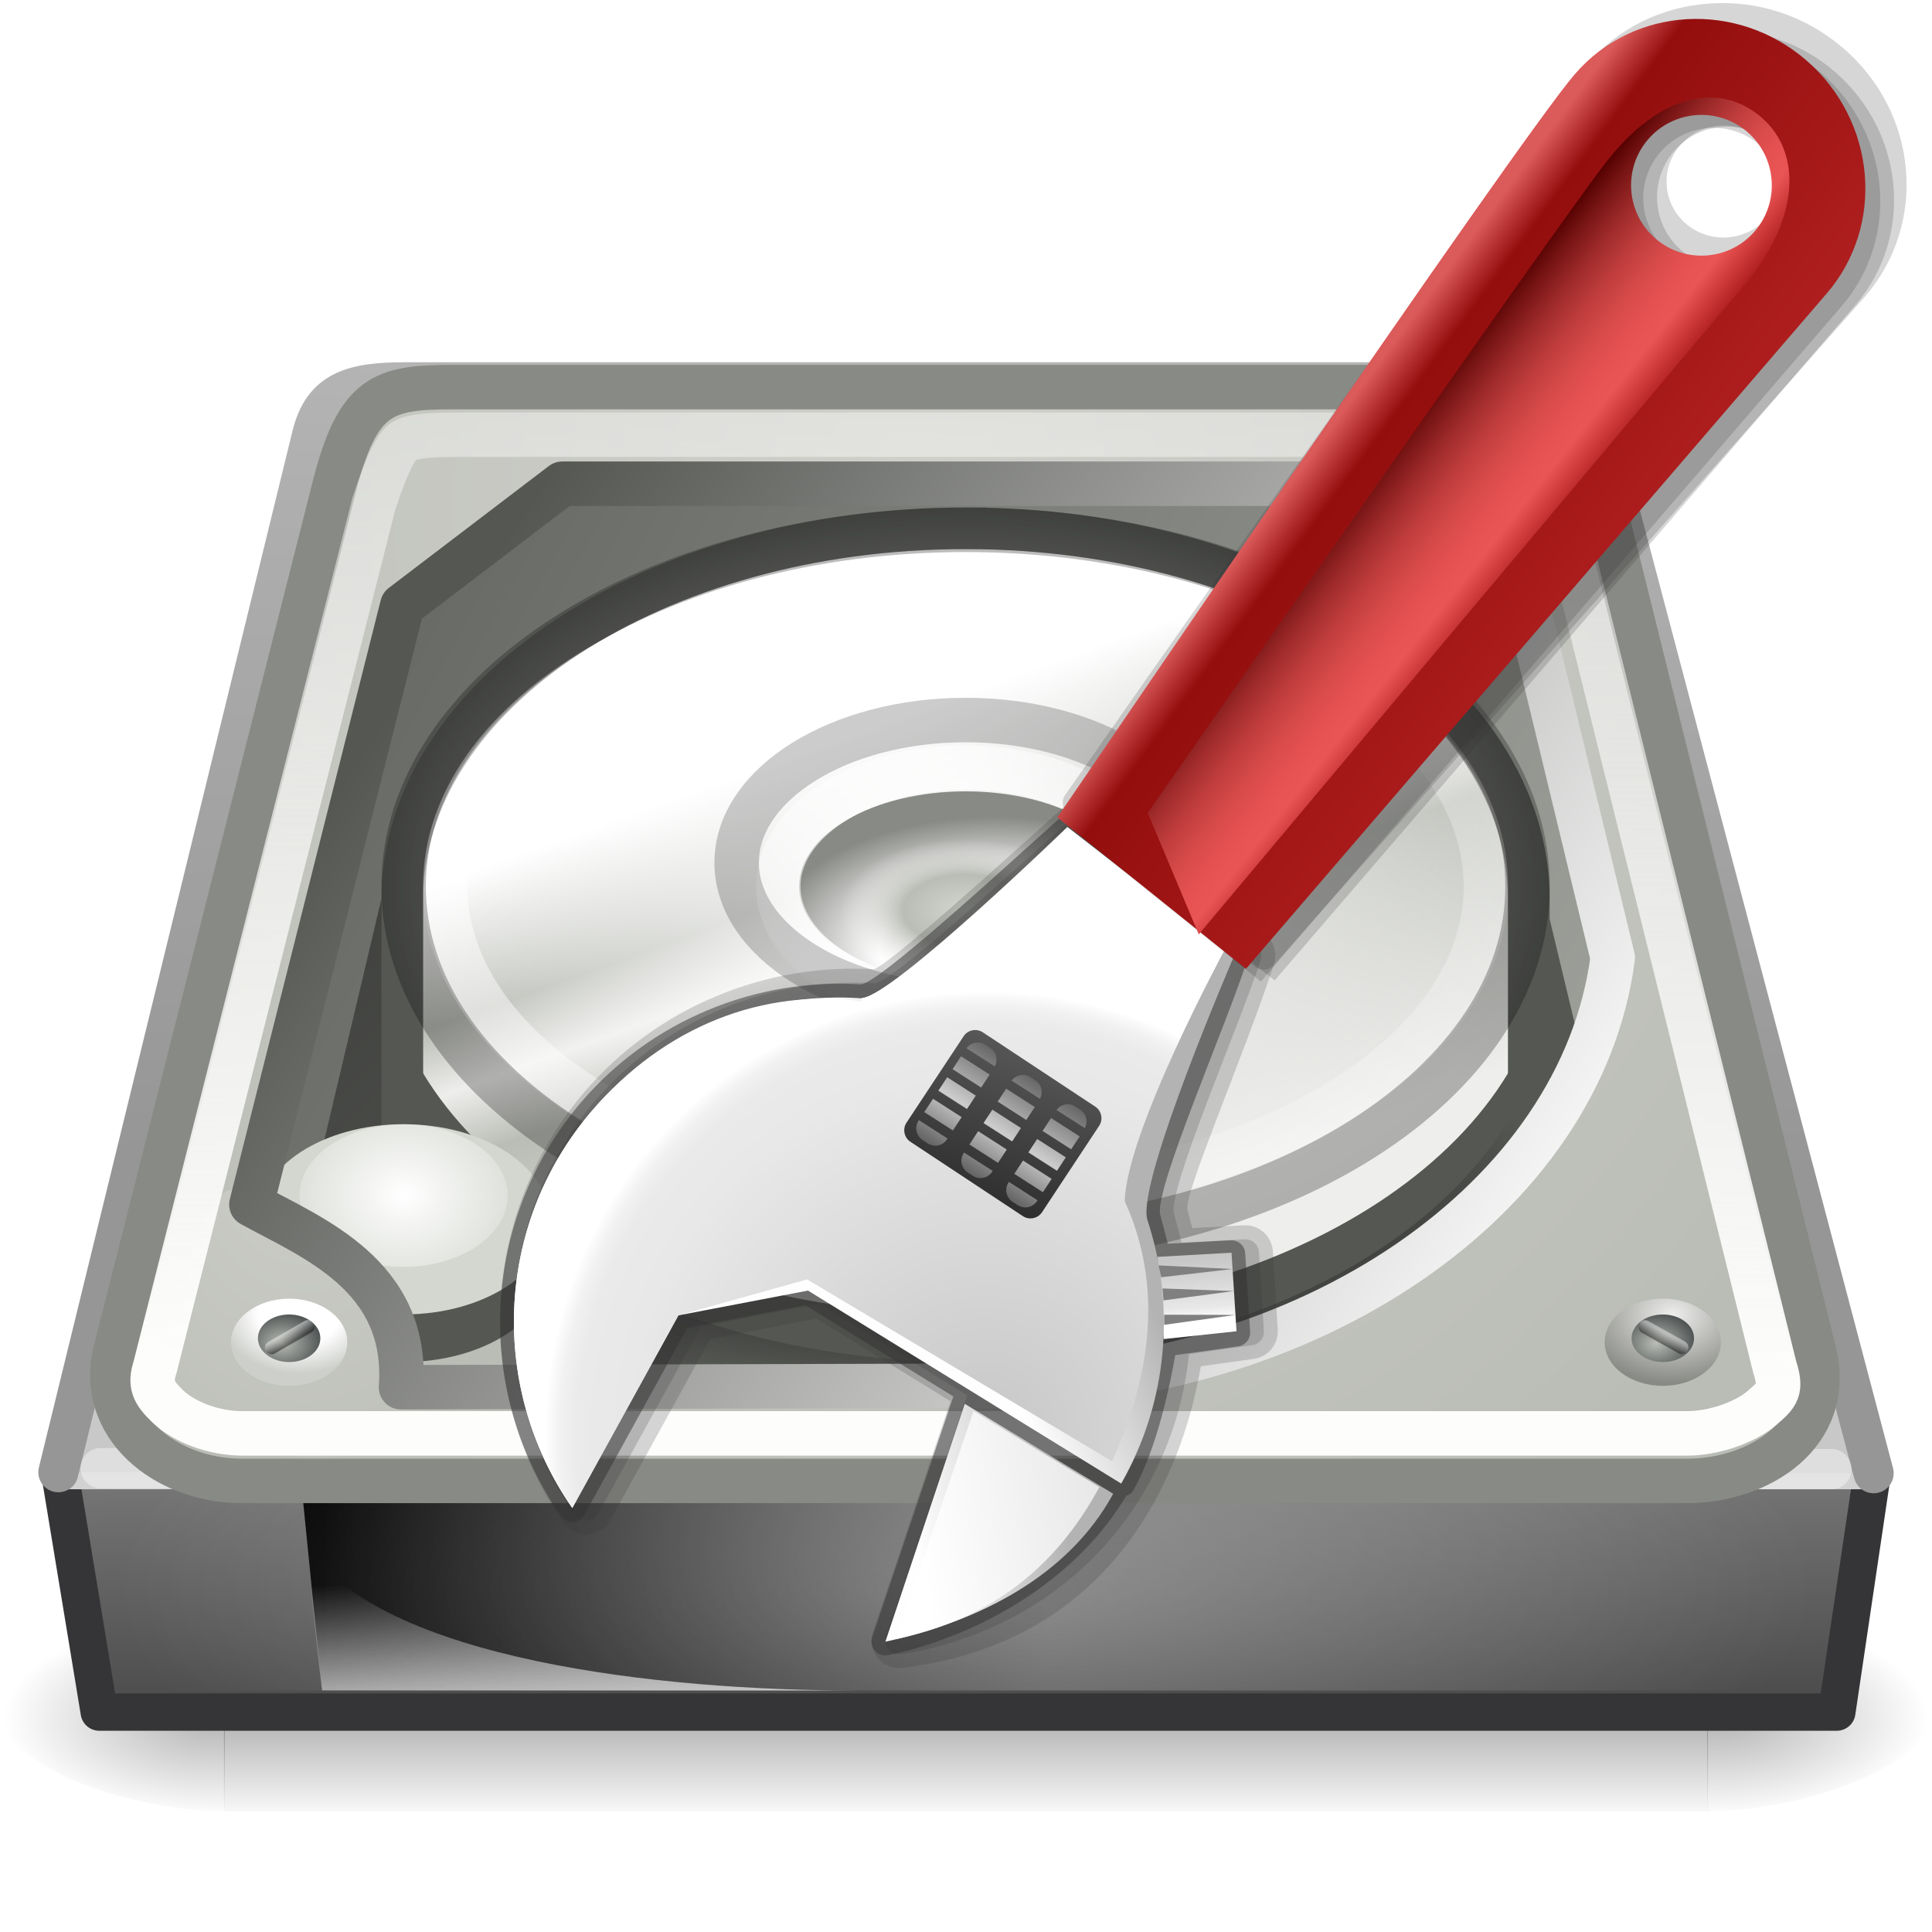 <?xml version="1.0" encoding="UTF-8" standalone="no"?>
<!-- Created with Inkscape (http://www.inkscape.org/) -->

<svg
   xmlns:dc="http://purl.org/dc/elements/1.1/"
   xmlns:cc="http://creativecommons.org/ns#"
   xmlns:rdf="http://www.w3.org/1999/02/22-rdf-syntax-ns#"
   xmlns:svg="http://www.w3.org/2000/svg"
   xmlns="http://www.w3.org/2000/svg"
   xmlns:xlink="http://www.w3.org/1999/xlink"
   xmlns:sodipodi="http://sodipodi.sourceforge.net/DTD/sodipodi-0.dtd"
   xmlns:inkscape="http://www.inkscape.org/namespaces/inkscape"
   id="svg3786"
   height="48"
   width="48"
   version="1.0"
   inkscape:version="0.48.4 r9939"
   sodipodi:docname="bleachbit.svg">
  <sodipodi:namedview
     pagecolor="#ffffff"
     bordercolor="#666666"
     borderopacity="1"
     objecttolerance="10"
     gridtolerance="10"
     guidetolerance="10"
     inkscape:pageopacity="0"
     inkscape:pageshadow="2"
     inkscape:window-width="640"
     inkscape:window-height="480"
     id="namedview73"
     showgrid="false"
     inkscape:zoom="6.0208333"
     inkscape:cx="24"
     inkscape:cy="24"
     inkscape:window-x="892"
     inkscape:window-y="28"
     inkscape:window-maximized="0"
     inkscape:current-layer="svg3786" />
  <defs
     id="defs3788">
    <radialGradient
       id="radialGradient4241"
       fx="113.67"
       fy="98"
       gradientUnits="userSpaceOnUse"
       cy="97.588"
       cx="113.07"
       r="2.563">
      <stop
         id="stop4243"
         style="stop-color:#eee"
         offset="0" />
      <stop
         id="stop4245"
         style="stop-color:#cecece"
         offset=".16" />
      <stop
         id="stop4247"
         style="stop-color:#888"
         offset=".468" />
      <stop
         id="stop4249"
         style="stop-color:#555"
         offset="1" />
    </radialGradient>
    <linearGradient
       id="linearGradient4035">
      <stop
         id="stop4037"
         style="stop-color:#f5f5f5"
         offset="0" />
      <stop
         id="stop4039"
         style="stop-color:#e7e7e7"
         offset=".47" />
      <stop
         id="stop4041"
         style="stop-color:#8c8c8c"
         offset=".693" />
      <stop
         id="stop4043"
         style="stop-color:#ddd"
         offset=".835" />
      <stop
         id="stop4045"
         style="stop-color:#a8a8a8"
         offset="1" />
    </linearGradient>
    <linearGradient
       id="linearGradient5060">
      <stop
         id="stop5062"
         offset="0" />
      <stop
         id="stop5064"
         style="stop-opacity:0"
         offset="1" />
    </linearGradient>
    <radialGradient
       id="radialGradient2896"
       gradientUnits="userSpaceOnUse"
       cy="42"
       cx="24"
       gradientTransform="matrix(1 -1.0652e-8 2.7813e-8 .357 0 24.5)"
       r="21">
      <stop
         id="stop6312-6"
         style="stop-color:#fff"
         offset="0" />
      <stop
         id="stop6314-6"
         style="stop-color:#fff;stop-opacity:0"
         offset="1" />
    </radialGradient>
    <radialGradient
       id="radialGradient2902"
       xlink:href="#linearGradient4035"
       gradientUnits="userSpaceOnUse"
       cy="143.83"
       cx="127.32"
       gradientTransform="matrix(.191 -.025 .006 .101 -7.437 4.429)"
       r="78.728" />
    <linearGradient
       id="linearGradient2905"
       y2="33.759"
       gradientUnits="userSpaceOnUse"
       x2="12.222"
       gradientTransform="matrix(1.021 0 0 .899 -.025 8.978)"
       y1="37.206"
       x1="12.277">
      <stop
         id="stop4238"
         style="stop-color:#eee"
         offset="0" />
      <stop
         id="stop4240"
         style="stop-color:#eee;stop-opacity:0"
         offset="1" />
    </linearGradient>
    <linearGradient
       id="linearGradient2908"
       y2="35.281"
       xlink:href="#linearGradient5060"
       gradientUnits="userSpaceOnUse"
       x2="24.688"
       gradientTransform="matrix(1.021 0 0 .899 .787 7.787)"
       y1="35.281"
       x1="7.062" />
    <radialGradient
       id="radialGradient2920"
       gradientUnits="userSpaceOnUse"
       cy="191.85"
       cx="142.62"
       gradientTransform="matrix(.185 0 0 -.131 -3.111 45.048)"
       r="78.728">
      <stop
         id="stop7611"
         style="stop-color:#fff"
         offset="0" />
      <stop
         id="stop7677"
         style="stop-color:#e7e7e7"
         offset=".47" />
      <stop
         id="stop7613"
         style="stop-color:#8c8c8c"
         offset=".672" />
      <stop
         id="stop7617"
         style="stop-color:#ddd"
         offset=".835" />
      <stop
         id="stop7615"
         style="stop-color:#a8a8a8"
         offset="1" />
    </radialGradient>
    <radialGradient
       id="radialGradient2923"
       xlink:href="#linearGradient4035"
       gradientUnits="userSpaceOnUse"
       cy="206.43"
       cx="141.75"
       gradientTransform="matrix(.352 -.005 .003 .289 -27.024 -25.218)"
       r="78.728" />
    <radialGradient
       id="radialGradient2927"
       gradientUnits="userSpaceOnUse"
       cy="8.49"
       cx="11.734"
       gradientTransform="matrix(1.377 .697 -.468 .924 -.049 -2.939)"
       r="23.048">
      <stop
         id="stop7064"
         style="stop-color:#e6e6e6"
         offset="0" />
      <stop
         id="stop7060"
         style="stop-color:#c8c8c8"
         offset="1" />
    </radialGradient>
    <linearGradient
       id="linearGradient2929"
       y2="10"
       gradientUnits="userSpaceOnUse"
       x2="18.073"
       gradientTransform="translate(0 -1)"
       y1="29.797"
       x1="17.814">
      <stop
         id="stop3486"
         style="stop-color:#969696"
         offset="0" />
      <stop
         id="stop3488"
         style="stop-color:#b4b4b4"
         offset="1" />
    </linearGradient>
    <linearGradient
       id="linearGradient2933"
       y2="50"
       gradientUnits="userSpaceOnUse"
       x2="30"
       gradientTransform="matrix(1.002 0 0 .76 -5.051 4.936)"
       y1="41"
       x1="29.938">
      <stop
         id="stop2223"
         style="stop-color:#7a7a7a"
         offset="0" />
      <stop
         id="stop2219"
         style="stop-color:#474747"
         offset="1" />
    </linearGradient>
    <radialGradient
       id="radialGradient2936"
       xlink:href="#linearGradient5060"
       gradientUnits="userSpaceOnUse"
       cy="486.65"
       cx="605.71"
       gradientTransform="matrix(-.045 0 0 .021 32.611 32.451)"
       r="117.14" />
    <radialGradient
       id="radialGradient2939"
       xlink:href="#linearGradient5060"
       gradientUnits="userSpaceOnUse"
       cy="486.65"
       cx="605.71"
       gradientTransform="matrix(.045 0 0 .021 15.389 32.451)"
       r="117.14" />
    <linearGradient
       id="linearGradient2942"
       y2="609.51"
       gradientUnits="userSpaceOnUse"
       x2="302.86"
       gradientTransform="matrix(.076 0 0 .021 -3.597 32.451)"
       y1="366.65"
       x1="302.86">
      <stop
         id="stop5050"
         style="stop-opacity:0"
         offset="0" />
      <stop
         id="stop5056"
         offset=".5" />
      <stop
         id="stop5052"
         style="stop-opacity:0"
         offset="1" />
    </linearGradient>
    <radialGradient
       id="radialGradient2947"
       fx="113.67"
       fy="98"
       xlink:href="#radialGradient4241"
       gradientUnits="userSpaceOnUse"
       cy="97.588"
       cx="113.07"
       gradientTransform="matrix(.329 0 0 .35 6.055 .494)"
       r="2.563" />
    <radialGradient
       id="radialGradient2953"
       fx="113.67"
       fy="98"
       xlink:href="#radialGradient4241"
       gradientUnits="userSpaceOnUse"
       cy="97.588"
       cx="113.07"
       gradientTransform="matrix(.223 .034 -.023 .149 14.791 -7.632)"
       r="2.563" />
    <radialGradient
       id="radialGradient2959"
       fx="113.67"
       fy="98"
       xlink:href="#radialGradient4241"
       gradientUnits="userSpaceOnUse"
       cy="97.588"
       cx="113.07"
       gradientTransform="matrix(.223 -.038 .025 .149 -18.146 .532)"
       r="2.563" />
    <radialGradient
       id="radialGradient2965"
       fx="113.67"
       fy="98"
       xlink:href="#radialGradient4241"
       gradientUnits="userSpaceOnUse"
       cy="97.588"
       cx="113.07"
       gradientTransform="matrix(-.329 0 0 .35 41.963 .494)"
       r="2.563" />
    <linearGradient
       id="linearGradient5048">
      <stop
         style="stop-color:black;stop-opacity:0;"
         id="stop5050-0"
         offset="0" />
      <stop
         style="stop-color:black;stop-opacity:1;"
         id="stop5056-6"
         offset="0.5" />
      <stop
         style="stop-color:black;stop-opacity:0;"
         id="stop5052-4"
         offset="1" />
    </linearGradient>
    <radialGradient
       inkscape:collect="always"
       xlink:href="#linearGradient5060-3"
       id="radialGradient2644"
       gradientUnits="userSpaceOnUse"
       gradientTransform="matrix(2.774,0,0,1.97,-1891.633,-872.885)"
       cx="605.714"
       cy="486.648"
       fx="605.714"
       fy="486.648"
       r="117.143" />
    <linearGradient
       id="linearGradient5060-3"
       inkscape:collect="always">
      <stop
         style="stop-color:black;stop-opacity:1;"
         id="stop5062-3"
         offset="0" />
      <stop
         style="stop-color:black;stop-opacity:0;"
         id="stop5064-6"
         offset="1" />
    </linearGradient>
    <radialGradient
       inkscape:collect="always"
       xlink:href="#linearGradient5060-3"
       id="radialGradient2646"
       gradientUnits="userSpaceOnUse"
       gradientTransform="matrix(-2.774,0,0,1.97,112.762,-872.885)"
       cx="605.714"
       cy="486.648"
       fx="605.714"
       fy="486.648"
       r="117.143" />
    <linearGradient
       id="linearGradient48779">
      <stop
         style="stop-color:#aaaaaa;stop-opacity:1;"
         offset="0"
         id="stop48781" />
      <stop
         style="stop-color:#7e807a;stop-opacity:1;"
         offset="1"
         id="stop48783" />
    </linearGradient>
    <linearGradient
       id="linearGradient24230">
      <stop
         style="stop-color:#707070;stop-opacity:1;"
         offset="0"
         id="stop24232" />
      <stop
         style="stop-color:#333333;stop-opacity:1;"
         offset="1"
         id="stop24234" />
    </linearGradient>
    <linearGradient
       id="linearGradient4194">
      <stop
         style="stop-color:#aaaaaa;stop-opacity:1;"
         offset="0"
         id="stop4196" />
      <stop
         style="stop-color:#7e807a;stop-opacity:1;"
         offset="1"
         id="stop4198" />
    </linearGradient>
    <radialGradient
       inkscape:collect="always"
       xlink:href="#linearGradient5740"
       id="radialGradient2945"
       gradientUnits="userSpaceOnUse"
       gradientTransform="matrix(1.033,-0.596,0.575,0.996,-12.235,11.555)"
       cx="25.252"
       cy="16.48"
       fx="25.252"
       fy="16.48"
       r="21.98" />
    <linearGradient
       id="linearGradient5740">
      <stop
         id="stop5742"
         offset="0"
         style="stop-color:#d0d0cb;stop-opacity:1;" />
      <stop
         id="stop5744"
         offset="1"
         style="stop-color:#babdb6;stop-opacity:1" />
    </linearGradient>
    <linearGradient
       inkscape:collect="always"
       xlink:href="#linearGradient9641"
       id="linearGradient3802"
       x1="50.506"
       y1="37.469"
       x2="2.4"
       y2="8.448"
       gradientUnits="userSpaceOnUse"
       gradientTransform="matrix(1.034,0,0,1.181,-0.831,-2.786)" />
    <linearGradient
       id="linearGradient9641">
      <stop
         id="stop9643"
         offset="0"
         style="stop-color:#babdb6;stop-opacity:1" />
      <stop
         id="stop9645"
         offset="1"
         style="stop-color:#555753;stop-opacity:1" />
    </linearGradient>
    <linearGradient
       inkscape:collect="always"
       xlink:href="#linearGradient3804"
       id="linearGradient3810"
       x1="8.094"
       y1="13.796"
       x2="20.502"
       y2="29.456"
       gradientUnits="userSpaceOnUse"
       gradientTransform="matrix(1.037,0,0,1.263,-0.953,-8.595)" />
    <linearGradient
       id="linearGradient3804">
      <stop
         style="stop-color:#2f302e;stop-opacity:1;"
         offset="0"
         id="stop3806" />
      <stop
         style="stop-color:#555753;stop-opacity:1;"
         offset="1"
         id="stop3808" />
    </linearGradient>
    <linearGradient
       gradientTransform="matrix(1,0,0,1.152,-6.9337797e-4,-5.301)"
       inkscape:collect="always"
       xlink:href="#linearGradient4122"
       id="linearGradient4141"
       gradientUnits="userSpaceOnUse"
       x1="19.679"
       y1="20.903"
       x2="23.185"
       y2="32.097" />
    <linearGradient
       id="linearGradient4122">
      <stop
         id="stop4124"
         offset="0"
         style="stop-color:white;stop-opacity:1" />
      <stop
         style="stop-color:#babdb6;stop-opacity:1"
         offset="0.25"
         id="stop4130" />
      <stop
         id="stop4132"
         offset="0.375"
         style="stop-color:#eeeeec;stop-opacity:1" />
      <stop
         style="stop-color:#babdb6;stop-opacity:1"
         offset="0.5"
         id="stop4126" />
      <stop
         id="stop4128"
         offset="1"
         style="stop-color:#eeeeec;stop-opacity:1" />
    </linearGradient>
    <radialGradient
       inkscape:collect="always"
       xlink:href="#linearGradient4092"
       id="radialGradient4098"
       cx="24"
       cy="30.266"
       fx="24"
       fy="30.266"
       r="14"
       gradientTransform="matrix(1.034,0,0,0.36,-0.831,18.531)"
       gradientUnits="userSpaceOnUse" />
    <linearGradient
       inkscape:collect="always"
       id="linearGradient4092">
      <stop
         style="stop-color:#000000;stop-opacity:1;"
         offset="0"
         id="stop4094" />
      <stop
         style="stop-color:#000000;stop-opacity:0;"
         offset="1"
         id="stop4096" />
    </linearGradient>
    <radialGradient
       inkscape:collect="always"
       xlink:href="#linearGradient3909"
       id="radialGradient3915"
       cx="7.625"
       cy="30.578"
       fx="7.625"
       fy="30.578"
       r="0.531"
       gradientTransform="matrix(6.576,1.3032849e-5,5.7142302e-6,-5.419,-40.113,195.394)"
       gradientUnits="userSpaceOnUse" />
    <linearGradient
       inkscape:collect="always"
       id="linearGradient3909">
      <stop
         style="stop-color:#ffffff;stop-opacity:1;"
         offset="0"
         id="stop3911" />
      <stop
         style="stop-color:#ffffff;stop-opacity:0;"
         offset="1"
         id="stop3913" />
    </linearGradient>
    <radialGradient
       inkscape:collect="always"
       xlink:href="#linearGradient5740-6"
       id="radialGradient3884"
       gradientUnits="userSpaceOnUse"
       gradientTransform="matrix(0.31,-0.301,0.173,0.504,-2.988,25.634)"
       cx="25.252"
       cy="16.48"
       fx="25.252"
       fy="16.48"
       r="21.98" />
    <linearGradient
       id="linearGradient5740-6">
      <stop
         id="stop5742-3"
         offset="0"
         style="stop-color:#d0d0cb;stop-opacity:1;" />
      <stop
         id="stop5744-8"
         offset="1"
         style="stop-color:#babdb6;stop-opacity:1" />
    </linearGradient>
    <linearGradient
       inkscape:collect="always"
       xlink:href="#linearGradient3468"
       id="linearGradient2937"
       gradientUnits="userSpaceOnUse"
       gradientTransform="matrix(1.034,0,0,1.176,-0.831,-7.431)"
       x1="24.749"
       y1="35.355"
       x2="24.999"
       y2="14.998" />
    <linearGradient
       id="linearGradient3468">
      <stop
         id="stop3470"
         offset="0"
         style="stop-color:#fdfdfc;stop-opacity:1" />
      <stop
         id="stop3472"
         offset="1"
         style="stop-color:white;stop-opacity:0.371" />
    </linearGradient>
    <radialGradient
       inkscape:collect="always"
       xlink:href="#linearGradient9633"
       id="radialGradient2929"
       gradientUnits="userSpaceOnUse"
       gradientTransform="matrix(-4.267,0,0,3.2,73.7,-64.32)"
       cx="7.534"
       cy="30.308"
       fx="7.534"
       fy="30.308"
       r="0.531" />
    <linearGradient
       id="linearGradient9633">
      <stop
         id="stop9635"
         offset="0"
         style="stop-color:#eeeeec;stop-opacity:1" />
      <stop
         id="stop9639"
         offset="1"
         style="stop-color:#888a85;stop-opacity:1" />
    </linearGradient>
    <radialGradient
       inkscape:collect="always"
       xlink:href="#linearGradient8613"
       id="radialGradient2927-9"
       gradientUnits="userSpaceOnUse"
       gradientTransform="matrix(2.427,0,0,1.849,22.895,-23.158)"
       cx="7.518"
       cy="30.574"
       fx="7.518"
       fy="30.574"
       r="0.531" />
    <linearGradient
       id="linearGradient8613">
      <stop
         id="stop8615"
         offset="0"
         style="stop-color:#babdb6;stop-opacity:1" />
      <stop
         id="stop8617"
         offset="1"
         style="stop-color:#2e3436;stop-opacity:1" />
    </linearGradient>
    <linearGradient
       gradientTransform="matrix(1.034,0,0,1.181,-0.831,-2.786)"
       inkscape:collect="always"
       xlink:href="#linearGradient8710"
       id="linearGradient2917"
       gradientUnits="userSpaceOnUse"
       x1="40.617"
       y1="30.555"
       x2="40.711"
       y2="30.359" />
    <linearGradient
       id="linearGradient8710">
      <stop
         id="stop8712"
         offset="0"
         style="stop-color:black;stop-opacity:1;" />
      <stop
         id="stop8714"
         offset="1"
         style="stop-color:white;stop-opacity:1;" />
    </linearGradient>
    <radialGradient
       inkscape:collect="always"
       xlink:href="#linearGradient9613"
       id="radialGradient2941"
       gradientUnits="userSpaceOnUse"
       gradientTransform="matrix(-3.778,0,0,2.833,35.85,-53.224)"
       cx="7.519"
       cy="30.304"
       fx="7.519"
       fy="30.304"
       r="0.531" />
    <linearGradient
       id="linearGradient9613">
      <stop
         id="stop9615"
         offset="0"
         style="stop-color:white;stop-opacity:1" />
      <stop
         style="stop-color:white;stop-opacity:1;"
         offset="0.5"
         id="stop9619" />
      <stop
         id="stop9617"
         offset="1"
         style="stop-color:#cccfca;stop-opacity:1" />
    </linearGradient>
    <radialGradient
       inkscape:collect="always"
       xlink:href="#linearGradient8613"
       id="radialGradient2931"
       gradientUnits="userSpaceOnUse"
       gradientTransform="matrix(2.427,0,0,1.849,-11.234,-23.158)"
       cx="7.518"
       cy="30.574"
       fx="7.518"
       fy="30.574"
       r="0.531" />
    <linearGradient
       id="linearGradient3555">
      <stop
         id="stop3557"
         offset="0"
         style="stop-color:#babdb6;stop-opacity:1" />
      <stop
         id="stop3559"
         offset="1"
         style="stop-color:#2e3436;stop-opacity:1" />
    </linearGradient>
    <linearGradient
       inkscape:collect="always"
       xlink:href="#linearGradient8710"
       id="linearGradient2915"
       gradientUnits="userSpaceOnUse"
       gradientTransform="matrix(0.623,-0.943,0.825,0.712,-43.364,49.941)"
       x1="40.617"
       y1="30.555"
       x2="40.711"
       y2="30.359" />
    <linearGradient
       id="linearGradient3562">
      <stop
         id="stop3564"
         offset="0"
         style="stop-color:black;stop-opacity:1;" />
      <stop
         id="stop3566"
         offset="1"
         style="stop-color:white;stop-opacity:1;" />
    </linearGradient>
    <radialGradient
       inkscape:collect="always"
       xlink:href="#linearGradient4062"
       id="radialGradient4068"
       cx="22.519"
       cy="27.786"
       fx="22.519"
       fy="27.786"
       r="10.337"
       gradientTransform="matrix(-1.401,0,0,0.914,55.53,-3.382)"
       gradientUnits="userSpaceOnUse" />
    <linearGradient
       inkscape:collect="always"
       id="linearGradient4062">
      <stop
         style="stop-color:#ffffff;stop-opacity:1;"
         offset="0"
         id="stop4064" />
      <stop
         style="stop-color:#ffffff;stop-opacity:0;"
         offset="1"
         id="stop4066" />
    </linearGradient>
    <linearGradient
       inkscape:collect="always"
       xlink:href="#linearGradient5690"
       id="linearGradient3794"
       x1="35.723"
       y1="33.222"
       x2="11.953"
       y2="14.983"
       gradientUnits="userSpaceOnUse"
       gradientTransform="matrix(1.034,0,0,1.181,-0.831,-2.786)" />
    <linearGradient
       id="linearGradient5690">
      <stop
         id="stop5692"
         offset="0"
         style="stop-color:white;stop-opacity:1;" />
      <stop
         id="stop5694"
         offset="1"
         style="stop-color:#555753;stop-opacity:1" />
    </linearGradient>
    <radialGradient
       inkscape:collect="always"
       xlink:href="#linearGradient4070"
       id="radialGradient4006"
       gradientUnits="userSpaceOnUse"
       gradientTransform="matrix(-10.822,0,0,-6.182,106.101,210.908)"
       cx="7.519"
       cy="30.304"
       fx="7.519"
       fy="30.304"
       r="0.531" />
    <linearGradient
       id="linearGradient4070">
      <stop
         style="stop-color:white;stop-opacity:1"
         offset="0"
         id="stop4072" />
      <stop
         id="stop4074"
         offset="0.5"
         style="stop-color:white;stop-opacity:1;" />
      <stop
         style="stop-color:#888a85;stop-opacity:1"
         offset="1"
         id="stop4076" />
    </linearGradient>
    <radialGradient
       inkscape:collect="always"
       xlink:href="#linearGradient4078"
       id="radialGradient4014"
       cx="7.625"
       cy="30.578"
       fx="7.625"
       fy="30.578"
       r="0.531"
       gradientTransform="matrix(-5.84,-1.2323543e-6,-5.3936236e-7,3.336,68.521,-79.393)"
       gradientUnits="userSpaceOnUse" />
    <linearGradient
       id="linearGradient4078">
      <stop
         style="stop-color:#d3d7cf;stop-opacity:1"
         offset="0"
         id="stop4080" />
      <stop
         id="stop4082"
         offset="0.5"
         style="stop-color:#babdb6;stop-opacity:1" />
      <stop
         style="stop-color:#eeeeec;stop-opacity:0"
         offset="1"
         id="stop4084" />
    </linearGradient>
    <radialGradient
       inkscape:collect="always"
       xlink:href="#linearGradient4108"
       id="radialGradient4024"
       cx="21.885"
       cy="21.092"
       fx="21.885"
       fy="21.092"
       r="10.683"
       gradientTransform="matrix(-0.858,-1.513,-1.807,1.171,84.234,31.799)"
       gradientUnits="userSpaceOnUse" />
    <linearGradient
       id="linearGradient4108">
      <stop
         id="stop4110"
         offset="0"
         style="stop-color:#ffffff;stop-opacity:0;" />
      <stop
         id="stop4112"
         offset="1"
         style="stop-color:#ffffff;stop-opacity:1;" />
    </linearGradient>
    <radialGradient
       inkscape:collect="always"
       xlink:href="#linearGradient4018"
       id="radialGradient4088"
       gradientUnits="userSpaceOnUse"
       gradientTransform="matrix(-0.309,-0.582,-0.65,0.45,45.678,25.783)"
       cx="24.691"
       cy="23.189"
       fx="24.691"
       fy="23.189"
       r="10.683" />
    <linearGradient
       inkscape:collect="always"
       id="linearGradient4018">
      <stop
         style="stop-color:#ffffff;stop-opacity:1;"
         offset="0"
         id="stop4020" />
      <stop
         style="stop-color:#ffffff;stop-opacity:0;"
         offset="1"
         id="stop4022" />
    </linearGradient>
    <radialGradient
       r="21.98"
       fy="16.48"
       fx="25.252"
       cy="16.48"
       cx="25.252"
       gradientTransform="matrix(1.068,-0.705,0.595,1.177,-13.484,10.865)"
       gradientUnits="userSpaceOnUse"
       id="radialGradient3635"
       xlink:href="#linearGradient5740"
       inkscape:collect="always" />
    <linearGradient
       inkscape:collect="always"
       xlink:href="#linearGradient5958"
       id="linearGradient5964"
       x1="28"
       y1="16"
       x2="26"
       y2="8"
       gradientUnits="userSpaceOnUse"
       gradientTransform="translate(6.943,-0.714)" />
    <linearGradient
       inkscape:collect="always"
       id="linearGradient5958">
      <stop
         style="stop-color:#c17d11;stop-opacity:1;"
         offset="0"
         id="stop5960" />
      <stop
         style="stop-color:#e9b96e;stop-opacity:1"
         offset="1"
         id="stop5962" />
    </linearGradient>
    <linearGradient
       inkscape:collect="always"
       xlink:href="#linearGradient5996"
       id="linearGradient6002"
       x1="30.325"
       y1="9.241"
       x2="34"
       y2="18"
       gradientUnits="userSpaceOnUse"
       gradientTransform="translate(6.943,-0.714)" />
    <linearGradient
       inkscape:collect="always"
       id="linearGradient5996">
      <stop
         style="stop-color:#8f5902;stop-opacity:1;"
         offset="0"
         id="stop5998" />
      <stop
         style="stop-color:#73521e;stop-opacity:1"
         offset="1"
         id="stop6000" />
    </linearGradient>
    <linearGradient
       inkscape:collect="always"
       xlink:href="#linearGradient5984"
       id="linearGradient5994"
       gradientUnits="userSpaceOnUse"
       x1="28"
       y1="8"
       x2="33.447"
       y2="16.686" />
    <linearGradient
       inkscape:collect="always"
       id="linearGradient5984">
      <stop
         style="stop-color:#ffffff;stop-opacity:1;"
         offset="0"
         id="stop5986" />
      <stop
         style="stop-color:#ffffff;stop-opacity:0.134"
         offset="1"
         id="stop5988" />
    </linearGradient>
    <linearGradient
       inkscape:collect="always"
       xlink:href="#linearGradient5966"
       id="linearGradient5972"
       x1="20.934"
       y1="25.061"
       x2="30.208"
       y2="30.743"
       gradientUnits="userSpaceOnUse"
       gradientTransform="translate(6.943,-0.714)" />
    <linearGradient
       inkscape:collect="always"
       id="linearGradient5966">
      <stop
         style="stop-color:#fdef72;stop-opacity:1"
         offset="0"
         id="stop5968" />
      <stop
         style="stop-color:#e2cb0b;stop-opacity:1"
         offset="1"
         id="stop5970" />
    </linearGradient>
    <linearGradient
       inkscape:collect="always"
       xlink:href="#linearGradient5987"
       id="linearGradient5993"
       x1="17.032"
       y1="27.447"
       x2="29.494"
       y2="37.846"
       gradientUnits="userSpaceOnUse"
       gradientTransform="translate(6.943,-0.714)" />
    <linearGradient
       inkscape:collect="always"
       id="linearGradient5987">
      <stop
         style="stop-color:#d7c20f;stop-opacity:1"
         offset="0"
         id="stop5989" />
      <stop
         style="stop-color:#b6970d;stop-opacity:1"
         offset="1"
         id="stop5991" />
    </linearGradient>
    <linearGradient
       inkscape:collect="always"
       xlink:href="#linearGradient5981"
       id="linearGradient5973"
       gradientUnits="userSpaceOnUse"
       x1="22.32"
       y1="41.956"
       x2="18.986"
       y2="37.029"
       gradientTransform="translate(6.943,-0.714)" />
    <linearGradient
       id="linearGradient5981"
       inkscape:collect="always">
      <stop
         id="stop5983"
         offset="0"
         style="stop-color:#ffffff;stop-opacity:1;" />
      <stop
         id="stop5985"
         offset="1"
         style="stop-color:#ffffff;stop-opacity:0.694" />
    </linearGradient>
    <linearGradient
       inkscape:collect="always"
       xlink:href="#linearGradient5999"
       id="linearGradient6005"
       x1="27.355"
       y1="36.218"
       x2="23.489"
       y2="34.728"
       gradientUnits="userSpaceOnUse"
       gradientTransform="translate(6.943,-0.714)" />
    <linearGradient
       inkscape:collect="always"
       id="linearGradient5999">
      <stop
         style="stop-color:#c4a000;stop-opacity:1;"
         offset="0"
         id="stop6001" />
      <stop
         style="stop-color:#c4a000;stop-opacity:0;"
         offset="1"
         id="stop6003" />
    </linearGradient>
    <linearGradient
       inkscape:collect="always"
       xlink:href="#linearGradient5974"
       id="linearGradient3102"
       gradientUnits="userSpaceOnUse"
       gradientTransform="matrix(0.977,0,0,1,7.568,-0.714)"
       x1="27.652"
       y1="23.146"
       x2="21.591"
       y2="20.619" />
    <linearGradient
       inkscape:collect="always"
       id="linearGradient5974">
      <stop
         style="stop-color:#ad7fa8;stop-opacity:1;"
         offset="0"
         id="stop5976" />
      <stop
         style="stop-color:#dac6d8;stop-opacity:1"
         offset="1"
         id="stop5978" />
    </linearGradient>
    <linearGradient
       id="XMLID_23_"
       gradientUnits="userSpaceOnUse"
       x1="18.418"
       y1="40.625"
       x2="18.418"
       y2="51.5"
       gradientTransform="matrix(-0.028,-0.343,0.343,-0.028,9.342,45.285)">
      <stop
         offset="0"
         style="stop-color:#FEFEFF"
         id="stop11" />
      <stop
         offset="1"
         style="stop-color:#B3B3B3"
         id="stop13" />
    </linearGradient>
    <linearGradient
       id="XMLID_24_"
       gradientUnits="userSpaceOnUse"
       x1="19.007"
       y1="54.437"
       x2="17.909"
       y2="37.747"
       gradientTransform="matrix(-0.028,-0.343,0.343,-0.028,9.342,45.285)">
      <stop
         offset="0.034"
         style="stop-color:#E8E8E8"
         id="stop18" />
      <stop
         offset="0.826"
         style="stop-color:#FFFFFF"
         id="stop20" />
    </linearGradient>
    <linearGradient
       id="XMLID_25_"
       gradientUnits="userSpaceOnUse"
       x1="35.75"
       y1="62.212"
       x2="30.25"
       y2="62.212">
      <stop
         offset="0"
         style="stop-color:#C7C7C7"
         id="stop25" />
      <stop
         offset="0.635"
         style="stop-color:#E8E8E8"
         id="stop27" />
      <stop
         offset="0.826"
         style="stop-color:#FFFFFF"
         id="stop29" />
    </linearGradient>
    <linearGradient
       id="XMLID_26_"
       gradientUnits="userSpaceOnUse"
       x1="39.376"
       y1="43.834"
       x2="43.515"
       y2="54.784"
       gradientTransform="matrix(-0.028,-0.343,0.343,-0.028,9.342,45.285)">
      <stop
         offset="0"
         style="stop-color:#FEFEFF"
         id="stop34" />
      <stop
         offset="1"
         style="stop-color:#B3B3B3"
         id="stop36" />
    </linearGradient>
    <radialGradient
       id="XMLID_27_"
       cx="24.476"
       cy="46.23"
       r="38.529"
       gradientUnits="userSpaceOnUse"
       gradientTransform="matrix(-0.028,-0.343,0.343,-0.028,9.342,45.285)">
      <stop
         offset="0"
         style="stop-color:#C7C7C7"
         id="stop41" />
      <stop
         offset="0.674"
         style="stop-color:#E8E8E8"
         id="stop43" />
      <stop
         offset="0.766"
         style="stop-color:#EAEAEA"
         id="stop45" />
      <stop
         offset="0.799"
         style="stop-color:#F1F1F1"
         id="stop47" />
      <stop
         offset="0.822"
         style="stop-color:#FCFCFC"
         id="stop49" />
      <stop
         offset="0.826"
         style="stop-color:#FFFFFF"
         id="stop51" />
    </radialGradient>
    <linearGradient
       id="XMLID_28_"
       gradientUnits="userSpaceOnUse"
       x1="98.114"
       y1="78.295"
       x2="81.368"
       y2="97.54"
       gradientTransform="matrix(-0.028,-0.343,0.343,-0.028,9.342,45.285)">
      <stop
         offset="0.045"
         style="stop-color:#DB5A5A"
         id="stop62" />
      <stop
         offset="0.169"
         style="stop-color:#940E0E"
         id="stop64" />
      <stop
         offset="1"
         style="stop-color:#B01F1F"
         id="stop66" />
    </linearGradient>
    <linearGradient
       id="XMLID_29_"
       gradientUnits="userSpaceOnUse"
       x1="83.943"
       y1="90.335"
       x2="93.109"
       y2="80.446"
       gradientTransform="matrix(-0.028,-0.343,0.343,-0.028,9.342,45.285)">
      <stop
         offset="0"
         style="stop-color:#B01F1F"
         id="stop71" />
      <stop
         offset="0.213"
         style="stop-color:#EA5454"
         id="stop73" />
      <stop
         offset="0.328"
         style="stop-color:#E55151"
         id="stop75" />
      <stop
         offset="0.458"
         style="stop-color:#D74A4A"
         id="stop77" />
      <stop
         offset="0.598"
         style="stop-color:#C03D3D"
         id="stop79" />
      <stop
         offset="0.743"
         style="stop-color:#A02B2B"
         id="stop81" />
      <stop
         offset="0.891"
         style="stop-color:#771414"
         id="stop83" />
      <stop
         offset="1"
         style="stop-color:#540000"
         id="stop85" />
    </linearGradient>
    <linearGradient
       id="XMLID_30_"
       gradientUnits="userSpaceOnUse"
       x1="52.001"
       y1="51.547"
       x2="33.874"
       y2="43.547"
       gradientTransform="matrix(-0.028,-0.343,0.343,-0.028,9.342,45.285)">
      <stop
         offset="0.006"
         style="stop-color:#575757"
         id="stop90" />
      <stop
         offset="1"
         style="stop-color:#121212"
         id="stop92" />
    </linearGradient>
    <linearGradient
       id="XMLID_31_"
       gradientUnits="userSpaceOnUse"
       x1="45.862"
       y1="43.495"
       x2="52.357"
       y2="48.569"
       gradientTransform="matrix(-0.028,-0.343,0.343,-0.028,9.342,45.285)">
      <stop
         offset="0.006"
         style="stop-color:#666666"
         id="stop97" />
      <stop
         offset="0.449"
         style="stop-color:#CCCCCC"
         id="stop99" />
      <stop
         offset="1"
         style="stop-color:#666666"
         id="stop101" />
    </linearGradient>
    <linearGradient
       id="XMLID_32_"
       gradientUnits="userSpaceOnUse"
       x1="40.893"
       y1="49.62"
       x2="47.388"
       y2="54.694"
       gradientTransform="matrix(-0.028,-0.343,0.343,-0.028,9.342,45.285)">
      <stop
         offset="0.006"
         style="stop-color:#666666"
         id="stop106" />
      <stop
         offset="0.449"
         style="stop-color:#CCCCCC"
         id="stop108" />
      <stop
         offset="1"
         style="stop-color:#666666"
         id="stop110" />
    </linearGradient>
    <linearGradient
       id="XMLID_33_"
       gradientUnits="userSpaceOnUse"
       x1="43.268"
       y1="46.557"
       x2="49.763"
       y2="51.632"
       gradientTransform="matrix(-0.028,-0.343,0.343,-0.028,9.342,45.285)">
      <stop
         offset="0.006"
         style="stop-color:#666666"
         id="stop115" />
      <stop
         offset="0.449"
         style="stop-color:#CCCCCC"
         id="stop117" />
      <stop
         offset="1"
         style="stop-color:#666666"
         id="stop119" />
    </linearGradient>
  </defs>
  <rect
     id="rect2723"
     style="opacity:.3;fill:url(#linearGradient2942)"
     height="5"
     width="36.869"
     y="40"
     x="5.565" />
  <path
     id="path2725"
     style="opacity:.3;fill:url(#radialGradient2939)"
     d="m42.417 40v5c2.309 0.009 5.583-1.12 5.583-2.5s-2.577-2.5-5.583-2.5z" />
  <path
     id="path2727"
     style="opacity:.3;fill:url(#radialGradient2936)"
     d="m5.583 40v5c-2.309 0.009-5.583-1.12-5.583-2.5s2.577-2.5 5.583-2.5z" />
  <path
     id="rect6431"
     style="stroke-linejoin:round;stroke-width:0.928;fill-rule:evenodd;stroke:#353537;stroke-linecap:round;enable-background:new;fill:url(#linearGradient2933)"
     d="m1.464 36.464h45.072l-0.901 6.072h-43.169l-1.001-6.072z" />
  <rect
     id="rect6381"
     style="enable-background:new;fill:#d2d2d3;fill-rule:evenodd"
     height="1"
     width="45"
     y="36"
     x="1.5" />
  <path
     id="path6345"
     style="stroke-linejoin:round;stroke-width:.996;stroke:url(#linearGradient2929);stroke-linecap:round;fill:url(#radialGradient2927)"
     d="m46.55 36.602-6.81-25.774c-0.193-0.734-1.201-1.33-2.049-1.33h-27.617c-1.303 0-2.049 0.199-2.324 1.33l-6.3 25.749" />
  <path
     id="path7046"
     style="opacity:.4;stroke:#fff;stroke-linecap:round;fill:none"
     d="m45.5 36.5-43-0.024" />
  <path
     id="path9001"
     style="fill:url(#radialGradient2923)"
     d="m40.971 25.374c-0.218-1.998-1.677-3.903-4.1-5.407-0.049-0.579-0.67-7.971-0.67-7.971-0.048-0.568-0.772-0.997-1.685-0.997h-5.731c-0.92 0-1.631 0.435-1.654 1.011-0.105 2.603-3.312 3.962-8.096 5.199-1.676 0.29-6.046 1.655-7.049 2.254-2.952 1.574-4.713 3.671-4.957 5.91-0.222 2.036 0.845 4.074 3.004 5.737 3.16 2.435 8.381 3.889 13.967 3.889s10.807-1.454 13.968-3.889c1.971-1.519 3.032-3.351 3.032-5.208 0-0.176-0.01-0.353-0.029-0.529h0zm-16.971 8.616c-9.303 0-16.427-4.08-15.912-8.81 0.222-2.039 1.854-4.216 4.557-5.651 0.506-0.381 5.077-1.865 6.717-2.126 4.545-1.172 8.701-2.693 8.831-5.899 0.006-0.153 0.268-0.275 0.592-0.275h5.731c0.332 0 0.612 0.128 0.625 0.285l0.696 8.282c2.409 1.396 3.868 3.479 4.076 5.384 0.516 4.73-6.608 8.81-15.912 8.81z" />
  <path
     id="path9003"
     style="fill:url(#radialGradient2920)"
     d="m24 28c-3.365 0-5.945-1.267-5.999-2.948-0.001-0.018-0.001-0.036-0.001-0.054 0-0.608 0.338-1.186 0.981-1.676 1.086-0.828 2.963-1.322 5.019-1.322s3.932 0.494 5.019 1.322c0.661 0.504 1 1.102 0.98 1.73-0.055 1.681-2.635 2.948-5.999 2.948v0zm0-5.06c-3.162 0-4.773 1.256-4.735 2.402 0.037 1.129 2.156 2.03 4.735 2.03s4.698-0.902 4.735-2.03c0.037-1.147-1.573-2.402-4.735-2.402z" />
  <path
     id="path9007"
     style="fill:#e1e1e1"
     d="m6.016 34.619c-0.042 0.596-0.663 1.081-1.388 1.081-0.725 0-1.273-0.485-1.225-1.081 0.048-0.592 0.67-1.07 1.387-1.07 0.718 0 1.267 0.478 1.226 1.07z" />
  <path
     id="path9009"
     style="fill:url(#radialGradient2965)"
     d="m5.547 34.201c0.066 0.076 0.142 0.197 0.142 0.357 0 0.012-0.001 0.023-0.001 0.035-0.029 0.41-0.514 0.757-1.06 0.757-0.311 0-0.595-0.114-0.759-0.305-0.071-0.081-0.152-0.216-0.137-0.396 0.033-0.407 0.518-0.751 1.059-0.751 0.308 0 0.591 0.113 0.757 0.302h0z" />
  <path
     id="path9019"
     style="fill:#f0f0f0"
     d="m8.614 10.982c0.071 0.249 0.526 0.385 1.016 0.302 0.49-0.083 0.826-0.352 0.751-0.6-0.075-0.247-0.53-0.38-1.015-0.298-0.486 0.082-0.822 0.348-0.752 0.596z" />
  <path
     id="path9021"
     style="fill:url(#radialGradient2959)"
     d="m8.901 10.75c-0.039 0.04-0.082 0.1-0.07 0.169 0.001 0.005 0.002 0.01 0.003 0.015 0.049 0.172 0.402 0.264 0.771 0.202 0.21-0.035 0.394-0.116 0.492-0.216 0.042-0.043 0.087-0.11 0.064-0.184-0.052-0.17-0.404-0.261-0.77-0.199-0.209 0.035-0.392 0.116-0.49 0.215l-0 0z" />
  <path
     id="path9025"
     style="fill:#e1e1e1"
     d="m36.912 10.697c-0.011 0.259 0.378 0.531 0.87 0.607 0.491 0.076 0.895-0.074 0.901-0.334 0.006-0.258-0.383-0.527-0.87-0.602-0.487-0.075-0.89 0.072-0.901 0.329z" />
  <path
     id="path9027"
     style="fill:url(#radialGradient2953)"
     d="m37.258 10.567c-0.05 0.025-0.109 0.069-0.12 0.138-0.001 0.005-0.001 0.01-0.001 0.015-0.008 0.178 0.299 0.377 0.668 0.434 0.211 0.032 0.411 0.014 0.535-0.051 0.053-0.027 0.117-0.077 0.119-0.155 0.004-0.177-0.302-0.375-0.668-0.431-0.209-0.032-0.408-0.013-0.533 0.05l-0-0z" />
  <path
     id="rect8993"
     style="fill-rule:evenodd;fill:url(#linearGradient2908)"
     d="m7.5 37h18.5v5h-18l-0.5-5z" />
  <path
     id="path8995"
     style="opacity:.811;fill:url(#linearGradient2905);fill-rule:evenodd"
     d="m8 42l-0.4-3.606c1.875 2.858 8.873 3.606 13.613 3.606h-13.213z" />
  <path
     id="path9039"
     style="fill:url(#radialGradient2902)"
     d="m10.907 11-0.104 0.381-1.541 5.671-0.262 0.948 0.764-0.204 12.995-3.544l0.041-0.018 0.034-0.018c0.688-0.354 1.056-1.07 1.143-1.728 0.043-0.329 0.03-0.651-0.083-0.948-0.107-0.281-0.384-0.531-0.675-0.523v-0.018h-0.048-11.955-0.31l0 0zm0.44 0.35h11.977c0.006 0.048 0.019 0.074 0.007 0.165-0.038 0.285-0.199 1.305-0.605 1.527l-12.596 3.438 1.218-5.13h0z" />
  <path
     id="path9091"
     style="fill:#e1e1e1"
     d="m42.002 34.619c0.042 0.596 0.663 1.081 1.388 1.081 0.725 0 1.273-0.485 1.225-1.081-0.048-0.592-0.67-1.07-1.387-1.07-0.718 0-1.267 0.478-1.226 1.07z" />
  <path
     id="path9093"
     style="fill:url(#radialGradient2947)"
     d="m42.471 34.201c-0.066 0.076-0.142 0.197-0.142 0.357 0 0.012 0.001 0.023 0.001 0.035 0.029 0.41 0.514 0.757 1.06 0.757 0.311 0 0.595-0.114 0.759-0.305 0.071-0.081 0.152-0.216 0.137-0.396-0.033-0.407-0.518-0.751-1.059-0.751-0.308 0-0.591 0.113-0.756 0.302h-0z" />
  <rect
     id="rect6300-3"
     style="opacity:.3;fill:url(#radialGradient2896)"
     height="5"
     width="42"
     y="37"
     x="3" />
  <g
     transform="matrix(0.012,0,0,0.01,46.223,44.754)"
     id="g2544" />
  <path
     inkscape:connector-curvature="0"
     style="fill:url(#radialGradient3635);fill-opacity:1;stroke:#888a85;stroke-width:1.105;stroke-linecap:round;stroke-linejoin:miter;stroke-miterlimit:4;stroke-opacity:1;stroke-dashoffset:0;display:inline"
     d="m 11.262,9.618 25.413,0 c 1.742,0 2.478,0.139 3.144,2.818 l 5.248,21.126 c 0.518,2.086 -1.402,3.231 -3.144,3.231 l -20.497,0 -15.412,0 c -1.932,0 -3.609,-1.396 -3.144,-3.231 L 8.3,12.114 C 8.888,9.793 9.52,9.618 11.262,9.618 z"
     id="rect1879"
     sodipodi:nodetypes="cczzccczzc"
     inkscape:export-filename="/home/lapo/Desktop/uhm.png"
     inkscape:export-xdpi="90"
     inkscape:export-ydpi="90" />
  <path
     inkscape:connector-curvature="0"
     style="color:#000000;fill:url(#linearGradient3802);fill-opacity:1;stroke:none;stroke-width:1;marker:none;visibility:visible;display:inline;overflow:visible"
     d="M 13.971,12.018 9.996,15.045 6.247,29.925 c 1.496,0.827 3.919,1.746 3.717,4.541 l 2.133,0 0,-4.763 c 2.83,2.877 7.331,4.726 12.41,4.726 8.044,0 14.675,-4.661 15.448,-10.633 l 0.226,0 -2.23,-8.75 -5.333,-3.028 -18.648,0 z"
     id="path1997" />
  <path
     inkscape:connector-curvature="0"
     style="color:#000000;fill:url(#linearGradient3810);fill-opacity:1;stroke:none;stroke-width:0.92;marker:none;visibility:visible;display:inline;overflow:visible"
     d="M 13.906,17.298 9.899,20.547 7.442,30.922 c 1.289,0.793 2.574,1.88 2.424,4.098 0,0 14.64,-0.591 14.64,-0.591 6.932,0 12.814,-3.454 14.802,-8.234 l -1.357,-5.649 -5.365,-3.249 -18.68,0 z"
     id="path3008"
     sodipodi:nodetypes="ccccccccc" />
  <path
     inkscape:connector-curvature="0"
     style="color:#000000;fill:url(#linearGradient4141);fill-opacity:1;fill-rule:nonzero;stroke:#555753;stroke-width:1.036;marker:none;visibility:visible;display:inline;overflow:visible;enable-background:accumulate"
     d="m 23.989,13.125 c -7.725,0 -13.994,4.127 -13.994,9.213 l 0,10.149 c 0.305,0.535 0.496,1.163 0.437,1.979 0,0 14.057,-0.036 14.057,-0.036 5.852,0 10.991,-2.578 13.494,-6.334 l 0,-5.758 c 0,-5.086 -6.269,-9.213 -13.994,-9.213 z"
     id="path4134" />
  <path
     inkscape:connector-curvature="0"
     style="color:#000000;fill:#555753;fill-opacity:1;fill-rule:nonzero;stroke:none;stroke-width:1;marker:none;visibility:visible;display:inline;overflow:visible;enable-background:accumulate"
     d="m 9.511,23.205 0,9.23 c 0.315,0.549 0.513,1.193 0.452,2.031 0,0 14.543,-0.037 14.543,-0.037 6.055,0 11.372,-2.645 13.962,-6.498 l 0,-4.726 c 0,5.217 -6.487,9.452 -14.479,9.452 -7.992,0 -14.479,-4.234 -14.479,-9.452 z"
     id="path3982" />
  <path
     inkscape:connector-curvature="0"
     style="color:#000000;fill:url(#radialGradient4098);fill-opacity:1;fill-rule:nonzero;stroke:none;stroke-width:1;marker:none;visibility:visible;display:inline;overflow:visible;enable-background:accumulate"
     d="m 9.511,24.387 0,8.049 c 0.315,0.549 0.513,1.193 0.452,2.031 0,0 14.543,-0.037 14.543,-0.037 6.055,0 11.372,-2.645 13.962,-6.498 l 0,-3.544 c 0,5.217 -6.487,9.452 -14.479,9.452 -7.992,0 -14.479,-4.234 -14.479,-9.452 z"
     id="path3979" />
  <path
     inkscape:connector-curvature="0"
     style="color:#000000;fill:#babdb6;fill-opacity:1;fill-rule:nonzero;stroke:none;stroke-width:1;marker:none;visibility:visible;display:inline;overflow:visible;enable-background:accumulate"
     d="m 8.477,30.294 5.171,0 0,4.726 -5.171,0 0,-4.726 z"
     id="rect3869" />
  <path
     inkscape:connector-curvature="0"
     style="color:#000000;fill:#555753;fill-opacity:1;fill-rule:nonzero;stroke:none;stroke-width:1;marker:none;visibility:visible;display:inline;overflow:visible;enable-background:accumulate"
     d="m 13.648,31.476 c 0,1.304 -1.622,2.363 -3.62,2.363 -1.998,0 -3.62,-1.059 -3.62,-2.363 0,-1.304 1.622,-2.363 3.62,-2.363 1.998,0 3.62,1.059 3.62,2.363 z"
     id="path3814" />
  <path
     inkscape:connector-curvature="0"
     style="color:#000000;fill:#d3d7cf;fill-opacity:1;fill-rule:nonzero;stroke:none;stroke-width:1;marker:none;visibility:visible;display:inline;overflow:visible"
     d="m 13.648,30.294 c 0,-1.304 -1.622,-2.363 -3.62,-2.363 -1.998,0 -3.62,1.059 -3.62,2.363 0,1.304 1.622,2.363 3.62,2.363 1.998,0 3.62,-1.059 3.62,-2.363 z"
     id="path3903" />
  <path
     inkscape:connector-curvature="0"
     style="color:#000000;fill:url(#radialGradient3915);fill-opacity:1;fill-rule:nonzero;stroke:none;stroke-width:1;marker:none;visibility:visible;display:inline;overflow:visible"
     d="m 12.614,29.704 c 0,-0.978 -1.158,-1.772 -2.585,-1.772 -1.427,0 -2.585,0.794 -2.585,1.772 0,0.978 1.158,1.772 2.585,1.772 1.427,0 2.585,-0.794 2.585,-1.772 z"
     id="path3907" />
  <path
     inkscape:connector-curvature="0"
     style="color:#000000;fill:url(#radialGradient3884);fill-opacity:1;fill-rule:nonzero;stroke:none;stroke-width:2.538;marker:none;visibility:visible;display:inline;overflow:visible;enable-background:accumulate"
     d="M 6.925,30.294 C 5.407,28.738 5.187,29.474 3.977,34.043 c 0.366,2.034 1.892,1.685 3.466,2.159 1.713,0 3.284,0.048 2.83,-2.086 C 9.734,32.277 8.542,30.839 6.925,30.294 z"
     id="path3882"
     sodipodi:nodetypes="ccccc" />
  <path
     inkscape:connector-curvature="0"
     style="fill:none;stroke:url(#linearGradient2937);stroke-width:1.105;stroke-linecap:round;stroke-linejoin:miter;stroke-miterlimit:4;stroke-opacity:1;stroke-dashoffset:0;display:inline"
     d="m 11.256,10.801 c -0.831,0 -1.135,0.083 -1.26,0.184 -0.126,0.1 -0.37,0.475 -0.711,1.544 L 3.855,33.958 c -0.138,0.433 -0.057,0.631 0.323,0.992 0.38,0.362 1.103,0.662 1.842,0.662 l 35.906,0 c 0.662,0 1.441,-0.281 1.842,-0.625 0.401,-0.344 0.505,-0.452 0.323,-1.029 l -5.236,-21.099 c -0.39,-1.238 -0.705,-1.701 -0.873,-1.838 -0.167,-0.137 -0.459,-0.221 -1.293,-0.221 l -25.435,0 z"
     id="path3394"
     sodipodi:nodetypes="csccsccsccscc" />
  <path
     inkscape:connector-curvature="0"
     style="color:#000000;fill:url(#radialGradient2929);fill-opacity:1;fill-rule:nonzero;stroke:none;stroke-width:0.463;marker:none;visibility:visible;display:inline;overflow:visible"
     d="m 39.868,33.348 c 0,0.598 0.647,1.083 1.444,1.083 0.797,0 1.444,-0.485 1.444,-1.083 0,-0.598 -0.647,-1.083 -1.444,-1.083 -0.797,0 -1.444,0.485 -1.444,1.083 z"
     id="path8660" />
  <path
     inkscape:connector-curvature="0"
     style="color:#000000;fill:url(#radialGradient2927-9);fill-opacity:1;fill-rule:nonzero;stroke:none;stroke-width:1;marker:none;visibility:visible;display:inline;overflow:visible"
     d="m 42.088,33.249 c 0,0.326 -0.347,0.591 -0.776,0.591 -0.428,0 -0.776,-0.265 -0.776,-0.591 0,-0.326 0.347,-0.591 0.776,-0.591 0.428,0 0.776,0.265 0.776,0.591 z"
     id="path8662" />
  <path
     inkscape:connector-curvature="0"
     style="opacity:0.4;fill:none;stroke:url(#linearGradient2917);stroke-width:0.332;stroke-linecap:round;stroke-linejoin:miter;stroke-miterlimit:4;stroke-opacity:1;stroke-dasharray:none;display:inline"
     d="m 40.876,32.967 0.905,0.508"
     id="path8700" />
  <path
     inkscape:connector-curvature="0"
     style="color:#000000;fill:url(#radialGradient2941);fill-opacity:1;fill-rule:nonzero;stroke:none;stroke-width:1;marker:none;visibility:visible;display:inline;overflow:visible"
     d="m 5.74,33.348 c 0,0.598 0.647,1.083 1.444,1.083 0.797,0 1.444,-0.485 1.444,-1.083 0,-0.598 -0.647,-1.083 -1.444,-1.083 -0.797,0 -1.444,0.485 -1.444,1.083 z"
     id="path8621" />
  <path
     inkscape:connector-curvature="0"
     style="color:#000000;fill:url(#radialGradient2931);fill-opacity:1;fill-rule:nonzero;stroke:none;stroke-width:1;marker:none;visibility:visible;display:inline;overflow:visible"
     d="m 7.959,33.249 c 0,0.326 -0.347,0.591 -0.776,0.591 -0.428,0 -0.776,-0.265 -0.776,-0.591 0,-0.326 0.347,-0.591 0.776,-0.591 0.428,0 0.776,0.265 0.776,0.591 z"
     id="path8611" />
  <path
     inkscape:connector-curvature="0"
     style="opacity:0.4;fill:none;stroke:url(#linearGradient2915);stroke-width:0.332;stroke-linecap:round;stroke-linejoin:miter;stroke-miterlimit:4;stroke-opacity:1;stroke-dasharray:none;display:inline"
     d="M 6.75,33.481 7.65,32.962"
     id="path9603" />
  <path
     inkscape:connector-curvature="0"
     style="color:#000000;fill:url(#radialGradient4068);fill-opacity:1;fill-rule:nonzero;stroke:none;stroke-width:0.682;marker:none;visibility:visible;display:inline;overflow:visible;enable-background:accumulate"
     d="m 9.511,22.024 c 0,5.217 6.487,9.452 14.479,9.452 7.992,0 14.479,-4.234 14.479,-9.452 0,-5.217 -6.487,-9.452 -14.479,-9.452 -7.992,0 -14.479,4.234 -14.479,9.452 z"
     id="path3812" />
  <path
     inkscape:connector-curvature="0"
     style="color:#000000;fill:none;stroke:url(#linearGradient3794);stroke-width:1.105;stroke-linecap:round;stroke-linejoin:round;stroke-miterlimit:4;stroke-opacity:1;stroke-dasharray:none;stroke-dashoffset:0;marker:none;visibility:visible;display:inline;overflow:visible"
     d="m 40.068,23.796 -2.117,-8.75 -5.333,-3.028 -18.648,0 -3.975,3.028 -3.749,14.879 c 1.496,0.827 3.919,1.746 3.717,4.541 0,0 14.543,-0.037 14.543,-0.037 8.044,0 14.788,-4.661 15.561,-10.633 z"
     id="path3786"
     sodipodi:nodetypes="ccccccccc" />
  <path
     inkscape:connector-curvature="0"
     style="color:#000000;fill:url(#radialGradient4006);fill-opacity:1;fill-rule:nonzero;stroke:none;stroke-width:1;marker:none;visibility:visible;display:inline;overflow:visible"
     d="m 19.853,22.024 c 0,-1.304 1.853,-2.363 4.137,-2.363 2.284,0 4.137,1.059 4.137,2.363 0,1.304 -1.853,2.363 -4.137,2.363 -2.284,0 -4.137,-1.059 -4.137,-2.363 z"
     id="path4004" />
  <path
     inkscape:connector-curvature="0"
     id="path3992"
     d="m 20.887,22.614 c 0,0.978 1.39,1.772 3.103,1.772 1.713,0 3.103,-0.794 3.103,-1.772 0,-0.978 -1.39,-1.772 -3.103,-1.772 -1.713,0 -3.103,0.794 -3.103,1.772 z"
     style="color:#000000;fill:url(#radialGradient4014);fill-opacity:1;fill-rule:nonzero;stroke:none;stroke-width:1;marker:none;visibility:visible;display:inline;overflow:visible" />
  <path
     inkscape:connector-curvature="0"
     id="path4016"
     d="m 11.062,22.024 c 0,4.239 5.792,7.68 12.928,7.68 7.136,0 12.928,-3.441 12.928,-7.68 0,-4.239 -5.792,-7.68 -12.928,-7.68 -7.136,0 -12.928,3.441 -12.928,7.68 z"
     style="opacity:0.668;color:#000000;fill:none;stroke:url(#radialGradient4024);stroke-width:1.105;stroke-miterlimit:4;stroke-opacity:1;stroke-dasharray:none;marker:none;visibility:visible;display:inline;overflow:visible;enable-background:accumulate" />
  <path
     inkscape:connector-curvature="0"
     style="opacity:0.263;color:#000000;fill:none;stroke:#000000;stroke-width:1.105;stroke-miterlimit:4;stroke-opacity:1;stroke-dasharray:none;marker:none;visibility:visible;display:inline;overflow:visible;enable-background:accumulate"
     d="m 10.028,22.024 c 0,4.891 6.255,8.861 13.962,8.861 7.707,0 13.962,-3.97 13.962,-8.861 0,-4.891 -6.255,-8.861 -13.962,-8.861 -7.707,0 -13.962,3.97 -13.962,8.861 z"
     id="path4026" />
  <path
     inkscape:connector-curvature="0"
     style="color:#000000;fill:none;stroke:url(#radialGradient4088);stroke-width:1.105;stroke-miterlimit:4;stroke-opacity:1;stroke-dasharray:none;marker:none;visibility:visible;display:inline;overflow:visible;enable-background:accumulate"
     d="m 19.336,22.024 c 0,1.63 2.085,2.954 4.654,2.954 2.569,0 4.654,-1.323 4.654,-2.954 0,-1.63 -2.085,-2.954 -4.654,-2.954 -2.569,0 -4.654,1.323 -4.654,2.954 z"
     id="path4086" />
  <path
     inkscape:connector-curvature="0"
     id="path4090"
     d="m 18.302,21.433 c 0,1.957 2.548,3.544 5.688,3.544 3.14,0 5.688,-1.588 5.688,-3.544 0,-1.957 -2.548,-3.544 -5.688,-3.544 -3.14,0 -5.688,1.588 -5.688,3.544 z"
     style="opacity:0.202;color:#000000;fill:none;stroke:#000000;stroke-width:1.105;stroke-miterlimit:4;stroke-opacity:1;stroke-dasharray:none;marker:none;visibility:visible;display:inline;overflow:visible;enable-background:accumulate" />
  <path
     d="m 13.997,37.832 c 0.137,0.197 0.362,0.307 0.601,0.293 3.43e-4,-2.8e-5 6.88e-4,-5.6e-5 9.97e-4,-8.1e-5 0.249,-0.02 0.453,-0.152 0.565,-0.355 0,0 2.064,-3.748 2.48,-4.503 0.254,-0.049 2.425,-0.464 2.64,-0.505 0.212,0.131 3.273,2.017 3.331,2.052 -0.16,0.474 -1.928,5.724 -1.928,5.724 -0.079,0.233 -0.026,0.493 0.139,0.677 0.142,0.16 0.355,0.245 0.568,0.227 l 0.09,-0.013 c 6.29,-0.787 7.202,-6.699 7.35,-7.484 0.35,-0.049 1.32,-0.185 1.32,-0.185 0.354,-0.049 0.614,-0.367 0.591,-0.724 l -0.121,-1.95 c -0.023,-0.376 -0.348,-0.664 -0.724,-0.644 0,0 -0.831,0.045 -1.279,0.07 -0.056,-0.214 -0.12,-0.458 -0.12,-0.458 -0.091,-0.401 1.416,-3.848 2.15,-6.1 0.089,-0.274 -0.003,-0.578 -0.231,-0.755 -7.34e-4,-6.26e-4 -4.096,-3.19 -4.096,-3.19 -0.263,-0.205 -0.635,-0.192 -0.883,0.032 -1.769,1.593 -4.406,3.971 -4.737,4.04 0.031,-0.007 0.073,0.004 0.105,0.006 -2.776,-0.195 -5.505,0.947 -7.299,3.055 -2.577,3.027 -2.788,7.422 -0.513,10.687 z m 14.454,-0.376 c 0,0 0.061,-0.05 0.108,-0.088 -0.041,0.035 -0.088,0.072 -0.108,0.088 z"
     id="path4"
     inkscape:connector-curvature="0"
     style="opacity:0.2;fill:#333333;overflow:visible" />
  <path
     d="m 13.937,37.663 c 0.068,0.098 0.181,0.153 0.3,0.147 0.003,-2.4e-4 0.006,-5.21e-4 0.01,-7.7e-4 0.115,-0.009 0.218,-0.075 0.273,-0.177 0,0 2.411,-4.378 2.558,-4.644 0.275,-0.052 2.701,-0.516 2.93,-0.56 0.202,0.124 3.277,2.019 3.678,2.266 -0.16,0.476 -2.015,5.983 -2.015,5.983 -0.04,0.117 -0.013,0.246 0.069,0.339 0.072,0.081 0.178,0.122 0.284,0.114 0.015,-0.001 0.03,-0.003 0.045,-0.007 2.552,-0.549 4.788,-2.058 5.91,-3.958 0.07,-0.029 0.138,-0.068 0.177,-0.135 0.602,-1.052 0.934,-2.737 1.042,-3.362 0.372,-0.052 1.566,-0.219 1.566,-0.219 0.178,-0.025 0.307,-0.183 0.295,-0.362 l -0.122,-1.95 c -0.012,-0.188 -0.173,-0.332 -0.362,-0.322 0,0 -1.161,0.063 -1.56,0.085 -0.08,-0.306 -0.191,-0.729 -0.191,-0.729 -0.141,-0.622 1.611,-4.623 2.156,-6.294 0.045,-0.138 -0.002,-0.289 -0.116,-0.378 l -4.095,-3.188 c -0.131,-0.102 -0.317,-0.096 -0.441,0.016 -1.581,1.423 -4.499,4.091 -4.929,4.126 0.017,-0.001 0.026,0.007 0.043,0.008 -2.668,-0.188 -5.29,0.909 -7.014,2.935 -2.475,2.909 -2.677,7.131 -0.492,10.269 z"
     id="path6"
     inkscape:connector-curvature="0"
     style="opacity:0.5;fill:#333333;overflow:visible" />
  <path
     d="m 14.279,37.636 c 0.068,0.098 0.181,0.153 0.3,0.147 0.003,-2.49e-4 0.006,-5.22e-4 0.01,-7.71e-4 0.115,-0.009 0.218,-0.075 0.273,-0.177 0,0 2.411,-4.378 2.558,-4.644 0.275,-0.052 2.701,-0.516 2.93,-0.56 0.202,0.124 3.277,2.019 3.678,2.266 -0.16,0.476 -2.015,5.983 -2.015,5.983 -0.04,0.117 -0.013,0.246 0.069,0.339 0.072,0.081 0.178,0.122 0.284,0.114 0.015,-0.001 0.03,-0.004 0.045,-0.007 4.074,-0.669 6.755,-3.788 7.129,-7.454 0.372,-0.052 1.566,-0.219 1.566,-0.219 0.178,-0.025 0.307,-0.183 0.295,-0.362 l -0.122,-1.95 c -0.012,-0.188 -0.173,-0.332 -0.362,-0.322 0,0 -1.161,0.063 -1.56,0.085 -0.08,-0.306 -0.191,-0.729 -0.191,-0.729 -0.141,-0.622 1.611,-4.623 2.156,-6.294 0.045,-0.138 -0.002,-0.289 -0.116,-0.378 l -4.096,-3.189 c -0.131,-0.102 -0.317,-0.096 -0.441,0.016 -1.581,1.423 -4.499,4.091 -4.929,4.126 0.017,-0.001 0.026,0.007 0.043,0.008 -2.668,-0.188 -5.29,0.909 -7.014,2.935 -2.475,2.909 -2.677,7.131 -0.492,10.269 z"
     id="path8"
     inkscape:connector-curvature="0"
     style="opacity:0.2;fill:#333333;overflow:visible" />
  <path
     d="m 27.657,37.112 c -1.113,2.045 -3.338,3.175 -5.66,3.675 l 1.973,-5.908 3.687,2.233 z"
     id="path15"
     inkscape:connector-curvature="0"
     style="fill:url(#XMLID_23_);overflow:visible" />
  <path
     d="m 27.314,36.948 c -1.113,2.045 -2.727,3.275 -5.05,3.774 l 1.921,-5.66 3.129,1.885 z"
     id="path22"
     inkscape:connector-curvature="0"
     style="fill:url(#XMLID_24_);overflow:visible" />
  <polygon
     points="35.989,64.905 36.126,59.561 30.175,59.519 30.308,64.803 "
     id="polygon31"
     style="fill:url(#XMLID_25_);overflow:visible"
     transform="matrix(-0.028,-0.343,0.343,-0.028,9.342,45.285)" />
  <path
     d="m 21.426,24.795 c -0.006,4.98e-4 -0.005,0.006 -0.009,0.008 -2.475,-0.174 -4.996,0.78 -6.728,2.814 -2.43,2.856 -2.519,6.91 -0.471,9.849 l 2.636,-4.786 3.22,-0.616 7.782,4.795 c 1.163,-2.033 1.358,-4.435 0.641,-6.579 -2.25e-4,-0.003 0.003,-0.003 0.002,-0.006 -0.23,-0.98 2.153,-6.503 2.153,-6.503 l -4.096,-3.189 c 3.43e-4,-2.7e-5 -4.318,4.148 -5.132,4.213 z"
     id="path38"
     inkscape:connector-curvature="0"
     style="fill:url(#XMLID_26_);overflow:visible" />
  <path
     d="m 26.517,20.547 c 0,0 -4.298,4.165 -5.091,4.248 -0.033,0.003 -0.029,0.035 0.002,0.086 -2.434,-0.336 -4.91,0.589 -6.738,2.736 -2.43,2.856 -2.519,6.91 -0.471,9.849 l 2.636,-4.786 3.198,-0.893 7.578,4.519 c 1.104,-2.457 1.166,-4.585 0.312,-6.463 0.047,-1.746 2.492,-6.26 2.492,-6.26 l -3.917,-3.037 z"
     id="path53"
     inkscape:connector-curvature="0"
     style="fill:url(#XMLID_27_);overflow:visible" />
  <path
     d="m 26.529,20.205 4.639,3.808 c 0.144,0.118 0.355,0.102 0.477,-0.036 L 46.303,7.405 C 47.909,5.59 47.672,2.796 45.78,1.184 44.849,0.389 43.668,6.8870764e-4 42.456,0.088 41.29,0.171 40.231,0.691 39.474,1.549 38.01,3.209 26.962,19.043 26.466,19.747 c -0.103,0.145 -0.075,0.345 0.063,0.459 z M 42.932,5.897 c -0.363,0.028 -0.736,-0.079 -1.033,-0.329 -0.593,-0.499 -0.662,-1.378 -0.153,-1.962 0.509,-0.584 1.406,-0.654 2.001,-0.157 0.596,0.498 0.665,1.379 0.155,1.964 -0.255,0.292 -0.608,0.455 -0.97,0.483 z"
     id="path55"
     inkscape:connector-curvature="0"
     style="opacity:0.2;fill:#333333;overflow:visible" />
  <path
     d="M 39.5,2.155 C 38.047,3.843 26.641,20.622 26.641,20.622 l 4.685,3.764 c 0,0 12.976,-15.092 14.429,-16.78 1.454,-1.688 1.232,-4.276 -0.495,-5.782 -1.727,-1.505 -4.305,-1.358 -5.759,0.33 z m 4.207,1.438 c 0.735,0.626 0.824,1.73 0.199,2.465 -0.626,0.735 -1.73,0.824 -2.465,0.198 -0.735,-0.626 -0.824,-1.73 -0.199,-2.465 0.626,-0.735 1.729,-0.824 2.465,-0.198 z"
     id="path57"
     inkscape:connector-curvature="0"
     style="opacity:0.2;fill:#333333;overflow:visible" />
  <path
     d="M 39.843,2.127 C 38.39,3.815 26.983,20.595 26.983,20.595 l 4.685,3.764 c 0,0 12.976,-15.092 14.429,-16.78 1.454,-1.688 1.232,-4.276 -0.495,-5.782 -1.727,-1.505 -4.305,-1.358 -5.759,0.33 z m 4.207,1.438 c 0.735,0.626 0.824,1.73 0.199,2.465 -0.626,0.735 -1.73,0.824 -2.465,0.198 -0.735,-0.626 -0.824,-1.73 -0.199,-2.465 0.626,-0.735 1.729,-0.824 2.465,-0.198 z"
     id="path59"
     inkscape:connector-curvature="0"
     style="opacity:0.2;fill:#333333;overflow:visible" />
  <path
     d="M 39.129,1.839 C 37.676,3.528 26.27,20.307 26.27,20.307 l 4.685,3.764 c 0,0 12.976,-15.092 14.429,-16.78 1.454,-1.688 1.232,-4.276 -0.495,-5.782 -1.727,-1.505 -4.305,-1.358 -5.759,0.33 z m 4.339,1.283 c 0.821,0.699 0.921,1.931 0.222,2.752 -0.698,0.821 -1.931,0.92 -2.751,0.222 -0.821,-0.699 -0.921,-1.931 -0.222,-2.752 0.698,-0.821 1.93,-0.92 2.751,-0.222 z"
     id="path68"
     inkscape:connector-curvature="0"
     style="fill:url(#XMLID_28_);overflow:visible" />
  <path
     d="M 39.905,4.027 C 38.619,5.676 28.515,20.197 28.515,20.197 l 1.268,3.018 c 0,0 12.138,-14.482 13.496,-16.058 1.423,-1.65 1.521,-3.335 0.491,-4.233 -1.031,-0.898 -2.522,-0.623 -3.865,1.103 z m 3.5,-0.755 c 0.735,0.626 0.824,1.73 0.199,2.465 -0.626,0.735 -1.73,0.824 -2.465,0.198 -0.735,-0.626 -0.824,-1.73 -0.199,-2.465 0.626,-0.735 1.729,-0.824 2.465,-0.198 z"
     id="path87"
     inkscape:connector-curvature="0"
     style="fill:url(#XMLID_29_);overflow:visible" />
  <path
     d="m 23.941,25.745 c 0.104,-0.158 0.319,-0.202 0.477,-0.097 l 2.793,1.846 c 0.158,0.104 0.202,0.319 0.097,0.477 l -1.419,2.146 c -0.104,0.158 -0.319,0.202 -0.477,0.097 l -2.792,-1.846 c -0.158,-0.104 -0.202,-0.319 -0.097,-0.477 l 1.418,-2.146 z"
     id="path94"
     inkscape:connector-curvature="0"
     style="fill:url(#XMLID_30_);overflow:visible" />
  <path
     d="m 22.963,27.63 0.711,0.456 0.218,-0.331 -0.711,-0.456 -0.218,0.331 z m -0.143,0.216 c -0.104,0.158 -0.06,0.372 0.098,0.476 l 0.131,0.086 c 0.158,0.104 0.372,0.06 0.476,-0.098 l 0.016,-0.024 -0.711,-0.456 -0.01,0.016 z m 0.493,-0.748 0.711,0.456 0.22,-0.334 -0.711,-0.456 -0.22,0.334 z m 0.7,-1.055 0.703,0.451 c 0.085,-0.155 0.043,-0.353 -0.108,-0.452 l -0.13,-0.086 c -0.154,-0.101 -0.358,-0.06 -0.465,0.087 z m -0.347,0.52 0.711,0.456 0.212,-0.321 -0.711,-0.456 -0.212,0.321 z"
     id="path103"
     inkscape:connector-curvature="0"
     style="fill:url(#XMLID_31_);overflow:visible" />
  <path
     d="m 25.199,29.164 0.711,0.456 0.218,-0.331 -0.711,-0.456 -0.218,0.331 z m -0.143,0.216 c -0.104,0.158 -0.06,0.372 0.098,0.476 l 0.131,0.086 c 0.158,0.104 0.372,0.06 0.476,-0.098 l 0.016,-0.024 -0.711,-0.456 -0.01,0.016 z m 0.493,-0.748 0.711,0.456 0.22,-0.334 -0.711,-0.456 -0.22,0.334 z m 0.7,-1.055 0.703,0.451 c 0.085,-0.155 0.043,-0.353 -0.108,-0.452 l -0.13,-0.086 c -0.154,-0.101 -0.358,-0.06 -0.465,0.087 z m -0.347,0.521 0.711,0.456 0.212,-0.321 -0.711,-0.456 -0.212,0.321 z"
     id="path112"
     inkscape:connector-curvature="0"
     style="fill:url(#XMLID_32_);overflow:visible" />
  <path
     d="m 24.084,28.435 0.711,0.456 0.218,-0.331 -0.711,-0.456 -0.218,0.331 z m -0.142,0.216 c -0.104,0.158 -0.06,0.372 0.098,0.476 l 0.131,0.086 c 0.158,0.104 0.372,0.06 0.476,-0.098 l 0.016,-0.024 -0.711,-0.456 -0.01,0.016 z m 0.493,-0.748 0.711,0.456 0.22,-0.334 -0.711,-0.456 -0.22,0.334 z m 0.699,-1.055 0.703,0.451 c 0.085,-0.155 0.043,-0.353 -0.108,-0.452 l -0.13,-0.086 c -0.153,-0.101 -0.358,-0.06 -0.465,0.087 z m -0.347,0.521 0.711,0.456 0.212,-0.321 -0.711,-0.456 -0.212,0.321 z"
     id="path121"
     inkscape:connector-curvature="0"
     style="fill:url(#XMLID_33_);overflow:visible" />
  <polygon
     points="31.492,64.825 31.924,59.691 31.195,59.635 "
     id="polygon123"
     style="fill:#808080;overflow:visible"
     transform="matrix(-0.028,-0.343,0.343,-0.028,9.342,45.285)" />
  <polygon
     points="33.216,64.855 33.823,59.73 32.959,59.731 "
     id="polygon125"
     style="fill:#808080;overflow:visible"
     transform="matrix(-0.028,-0.343,0.343,-0.028,9.342,45.285)" />
  <polygon
     points="34.812,64.884 34.636,59.701 35.504,59.577 "
     id="polygon127"
     style="fill:#808080;overflow:visible"
     transform="matrix(-0.028,-0.343,0.343,-0.028,9.342,45.285)" />
</svg>
